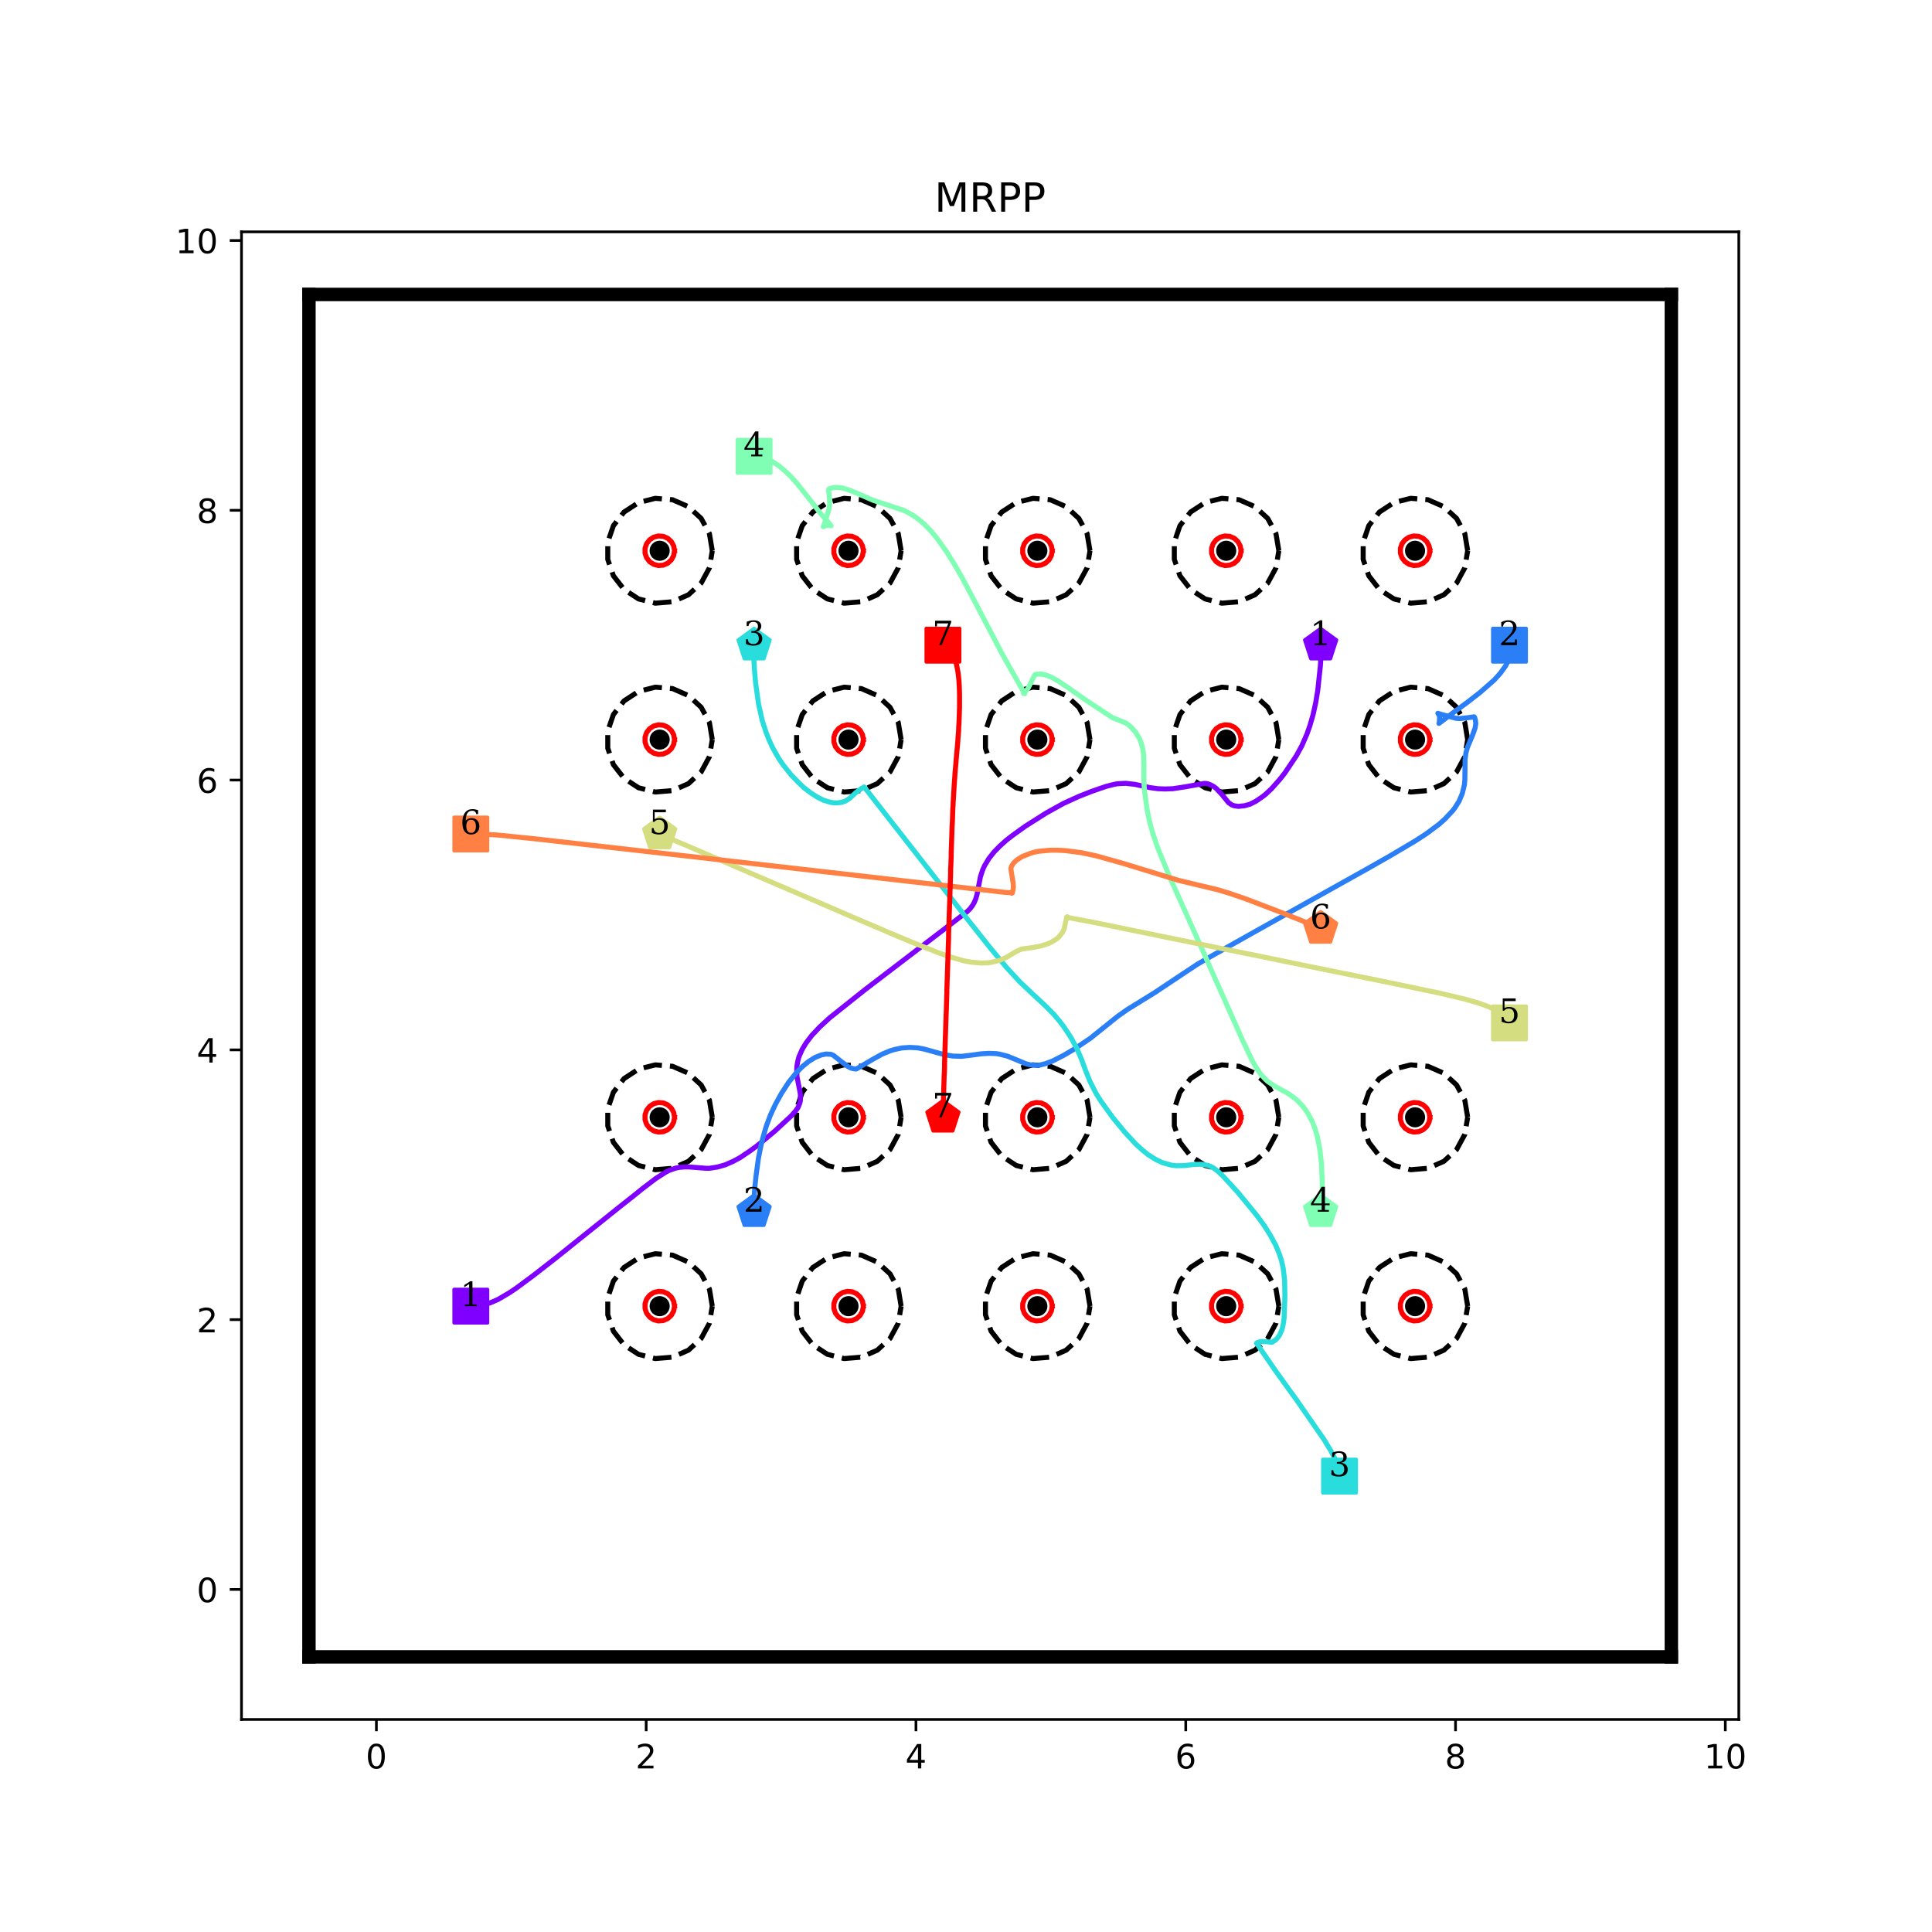<?xml version="1.0" encoding="utf-8" standalone="no"?>
<!DOCTYPE svg PUBLIC "-//W3C//DTD SVG 1.1//EN"
  "http://www.w3.org/Graphics/SVG/1.1/DTD/svg11.dtd">
<!-- Created with matplotlib (http://matplotlib.org/) -->
<svg height="576pt" version="1.1" viewBox="0 0 576 576" width="576pt" xmlns="http://www.w3.org/2000/svg" xmlns:xlink="http://www.w3.org/1999/xlink">
 <defs>
  <style type="text/css">
*{stroke-linecap:butt;stroke-linejoin:round;}
  </style>
 </defs>
 <g id="figure_1">
  <g id="patch_1">
   <path d="M 0 576 
L 576 576 
L 576 0 
L 0 0 
z
" style="fill:#ffffff;"/>
  </g>
  <g id="axes_1">
   <g id="patch_2">
    <path d="M 72 512.64 
L 518.4 512.64 
L 518.4 69.12 
L 72 69.12 
z
" style="fill:#ffffff;"/>
   </g>
   <g id="matplotlib.axis_1">
    <g id="xtick_1">
     <g id="line2d_1">
      <defs>
       <path d="M 0 0 
L 0 3.5 
" id="m3b9321266b" style="stroke:#000000;stroke-width:0.8;"/>
      </defs>
      <g>
       <use style="stroke:#000000;stroke-width:0.8;" x="112.216" xlink:href="#m3b9321266b" y="512.64"/>
      </g>
     </g>
     <g id="text_1">
      <!-- 0 -->
      <defs>
       <path d="M 31.781 66.406 
Q 24.172 66.406 20.328 58.906 
Q 16.5 51.422 16.5 36.375 
Q 16.5 21.391 20.328 13.891 
Q 24.172 6.391 31.781 6.391 
Q 39.453 6.391 43.281 13.891 
Q 47.125 21.391 47.125 36.375 
Q 47.125 51.422 43.281 58.906 
Q 39.453 66.406 31.781 66.406 
z
M 31.781 74.219 
Q 44.047 74.219 50.516 64.516 
Q 56.984 54.828 56.984 36.375 
Q 56.984 17.969 50.516 8.266 
Q 44.047 -1.422 31.781 -1.422 
Q 19.531 -1.422 13.062 8.266 
Q 6.594 17.969 6.594 36.375 
Q 6.594 54.828 13.062 64.516 
Q 19.531 74.219 31.781 74.219 
z
" id="DejaVuSans-30"/>
      </defs>
      <g transform="translate(109.035 527.238)scale(0.1 -0.1)">
       <use xlink:href="#DejaVuSans-30"/>
      </g>
     </g>
    </g>
    <g id="xtick_2">
     <g id="line2d_2">
      <g>
       <use style="stroke:#000000;stroke-width:0.8;" x="192.649" xlink:href="#m3b9321266b" y="512.64"/>
      </g>
     </g>
     <g id="text_2">
      <!-- 2 -->
      <defs>
       <path d="M 19.188 8.297 
L 53.609 8.297 
L 53.609 0 
L 7.328 0 
L 7.328 8.297 
Q 12.938 14.109 22.625 23.891 
Q 32.328 33.688 34.812 36.531 
Q 39.547 41.844 41.422 45.531 
Q 43.312 49.219 43.312 52.781 
Q 43.312 58.594 39.234 62.25 
Q 35.156 65.922 28.609 65.922 
Q 23.969 65.922 18.812 64.312 
Q 13.672 62.703 7.812 59.422 
L 7.812 69.391 
Q 13.766 71.781 18.938 73 
Q 24.125 74.219 28.422 74.219 
Q 39.75 74.219 46.484 68.547 
Q 53.219 62.891 53.219 53.422 
Q 53.219 48.922 51.531 44.891 
Q 49.859 40.875 45.406 35.406 
Q 44.188 33.984 37.641 27.219 
Q 31.109 20.453 19.188 8.297 
z
" id="DejaVuSans-32"/>
      </defs>
      <g transform="translate(189.467 527.238)scale(0.1 -0.1)">
       <use xlink:href="#DejaVuSans-32"/>
      </g>
     </g>
    </g>
    <g id="xtick_3">
     <g id="line2d_3">
      <g>
       <use style="stroke:#000000;stroke-width:0.8;" x="273.081" xlink:href="#m3b9321266b" y="512.64"/>
      </g>
     </g>
     <g id="text_3">
      <!-- 4 -->
      <defs>
       <path d="M 37.797 64.312 
L 12.891 25.391 
L 37.797 25.391 
z
M 35.203 72.906 
L 47.609 72.906 
L 47.609 25.391 
L 58.016 25.391 
L 58.016 17.188 
L 47.609 17.188 
L 47.609 0 
L 37.797 0 
L 37.797 17.188 
L 4.891 17.188 
L 4.891 26.703 
z
" id="DejaVuSans-34"/>
      </defs>
      <g transform="translate(269.9 527.238)scale(0.1 -0.1)">
       <use xlink:href="#DejaVuSans-34"/>
      </g>
     </g>
    </g>
    <g id="xtick_4">
     <g id="line2d_4">
      <g>
       <use style="stroke:#000000;stroke-width:0.8;" x="353.514" xlink:href="#m3b9321266b" y="512.64"/>
      </g>
     </g>
     <g id="text_4">
      <!-- 6 -->
      <defs>
       <path d="M 33.016 40.375 
Q 26.375 40.375 22.484 35.828 
Q 18.609 31.297 18.609 23.391 
Q 18.609 15.531 22.484 10.953 
Q 26.375 6.391 33.016 6.391 
Q 39.656 6.391 43.531 10.953 
Q 47.406 15.531 47.406 23.391 
Q 47.406 31.297 43.531 35.828 
Q 39.656 40.375 33.016 40.375 
z
M 52.594 71.297 
L 52.594 62.312 
Q 48.875 64.062 45.094 64.984 
Q 41.312 65.922 37.594 65.922 
Q 27.828 65.922 22.672 59.328 
Q 17.531 52.734 16.797 39.406 
Q 19.672 43.656 24.016 45.922 
Q 28.375 48.188 33.594 48.188 
Q 44.578 48.188 50.953 41.516 
Q 57.328 34.859 57.328 23.391 
Q 57.328 12.156 50.688 5.359 
Q 44.047 -1.422 33.016 -1.422 
Q 20.359 -1.422 13.672 8.266 
Q 6.984 17.969 6.984 36.375 
Q 6.984 53.656 15.188 63.938 
Q 23.391 74.219 37.203 74.219 
Q 40.922 74.219 44.703 73.484 
Q 48.484 72.75 52.594 71.297 
z
" id="DejaVuSans-36"/>
      </defs>
      <g transform="translate(350.332 527.238)scale(0.1 -0.1)">
       <use xlink:href="#DejaVuSans-36"/>
      </g>
     </g>
    </g>
    <g id="xtick_5">
     <g id="line2d_5">
      <g>
       <use style="stroke:#000000;stroke-width:0.8;" x="433.946" xlink:href="#m3b9321266b" y="512.64"/>
      </g>
     </g>
     <g id="text_5">
      <!-- 8 -->
      <defs>
       <path d="M 31.781 34.625 
Q 24.75 34.625 20.719 30.859 
Q 16.703 27.094 16.703 20.516 
Q 16.703 13.922 20.719 10.156 
Q 24.75 6.391 31.781 6.391 
Q 38.812 6.391 42.859 10.172 
Q 46.922 13.969 46.922 20.516 
Q 46.922 27.094 42.891 30.859 
Q 38.875 34.625 31.781 34.625 
z
M 21.922 38.812 
Q 15.578 40.375 12.031 44.719 
Q 8.5 49.078 8.5 55.328 
Q 8.5 64.062 14.719 69.141 
Q 20.953 74.219 31.781 74.219 
Q 42.672 74.219 48.875 69.141 
Q 55.078 64.062 55.078 55.328 
Q 55.078 49.078 51.531 44.719 
Q 48 40.375 41.703 38.812 
Q 48.828 37.156 52.797 32.312 
Q 56.781 27.484 56.781 20.516 
Q 56.781 9.906 50.312 4.234 
Q 43.844 -1.422 31.781 -1.422 
Q 19.734 -1.422 13.25 4.234 
Q 6.781 9.906 6.781 20.516 
Q 6.781 27.484 10.781 32.312 
Q 14.797 37.156 21.922 38.812 
z
M 18.312 54.391 
Q 18.312 48.734 21.844 45.562 
Q 25.391 42.391 31.781 42.391 
Q 38.141 42.391 41.719 45.562 
Q 45.312 48.734 45.312 54.391 
Q 45.312 60.062 41.719 63.234 
Q 38.141 66.406 31.781 66.406 
Q 25.391 66.406 21.844 63.234 
Q 18.312 60.062 18.312 54.391 
z
" id="DejaVuSans-38"/>
      </defs>
      <g transform="translate(430.765 527.238)scale(0.1 -0.1)">
       <use xlink:href="#DejaVuSans-38"/>
      </g>
     </g>
    </g>
    <g id="xtick_6">
     <g id="line2d_6">
      <g>
       <use style="stroke:#000000;stroke-width:0.8;" x="514.378" xlink:href="#m3b9321266b" y="512.64"/>
      </g>
     </g>
     <g id="text_6">
      <!-- 10 -->
      <defs>
       <path d="M 12.406 8.297 
L 28.516 8.297 
L 28.516 63.922 
L 10.984 60.406 
L 10.984 69.391 
L 28.422 72.906 
L 38.281 72.906 
L 38.281 8.297 
L 54.391 8.297 
L 54.391 0 
L 12.406 0 
z
" id="DejaVuSans-31"/>
      </defs>
      <g transform="translate(508.016 527.238)scale(0.1 -0.1)">
       <use xlink:href="#DejaVuSans-31"/>
       <use x="63.623" xlink:href="#DejaVuSans-30"/>
      </g>
     </g>
    </g>
   </g>
   <g id="matplotlib.axis_2">
    <g id="ytick_1">
     <g id="line2d_7">
      <defs>
       <path d="M 0 0 
L -3.5 0 
" id="m42260c29e6" style="stroke:#000000;stroke-width:0.8;"/>
      </defs>
      <g>
       <use style="stroke:#000000;stroke-width:0.8;" x="72" xlink:href="#m42260c29e6" y="473.864"/>
      </g>
     </g>
     <g id="text_7">
      <!-- 0 -->
      <g transform="translate(58.638 477.663)scale(0.1 -0.1)">
       <use xlink:href="#DejaVuSans-30"/>
      </g>
     </g>
    </g>
    <g id="ytick_2">
     <g id="line2d_8">
      <g>
       <use style="stroke:#000000;stroke-width:0.8;" x="72" xlink:href="#m42260c29e6" y="393.431"/>
      </g>
     </g>
     <g id="text_8">
      <!-- 2 -->
      <g transform="translate(58.638 397.231)scale(0.1 -0.1)">
       <use xlink:href="#DejaVuSans-32"/>
      </g>
     </g>
    </g>
    <g id="ytick_3">
     <g id="line2d_9">
      <g>
       <use style="stroke:#000000;stroke-width:0.8;" x="72" xlink:href="#m42260c29e6" y="312.999"/>
      </g>
     </g>
     <g id="text_9">
      <!-- 4 -->
      <g transform="translate(58.638 316.798)scale(0.1 -0.1)">
       <use xlink:href="#DejaVuSans-34"/>
      </g>
     </g>
    </g>
    <g id="ytick_4">
     <g id="line2d_10">
      <g>
       <use style="stroke:#000000;stroke-width:0.8;" x="72" xlink:href="#m42260c29e6" y="232.566"/>
      </g>
     </g>
     <g id="text_10">
      <!-- 6 -->
      <g transform="translate(58.638 236.366)scale(0.1 -0.1)">
       <use xlink:href="#DejaVuSans-36"/>
      </g>
     </g>
    </g>
    <g id="ytick_5">
     <g id="line2d_11">
      <g>
       <use style="stroke:#000000;stroke-width:0.8;" x="72" xlink:href="#m42260c29e6" y="152.134"/>
      </g>
     </g>
     <g id="text_11">
      <!-- 8 -->
      <g transform="translate(58.638 155.933)scale(0.1 -0.1)">
       <use xlink:href="#DejaVuSans-38"/>
      </g>
     </g>
    </g>
    <g id="ytick_6">
     <g id="line2d_12">
      <g>
       <use style="stroke:#000000;stroke-width:0.8;" x="72" xlink:href="#m42260c29e6" y="71.702"/>
      </g>
     </g>
     <g id="text_12">
      <!-- 10 -->
      <g transform="translate(52.275 75.501)scale(0.1 -0.1)">
       <use xlink:href="#DejaVuSans-31"/>
       <use x="63.623" xlink:href="#DejaVuSans-30"/>
      </g>
     </g>
    </g>
   </g>
   <g id="line2d_13">
    <path clip-path="url(#pac7f4277d9)" d="M 140.368 389.41 
" style="fill:none;stroke:#1f77b4;stroke-linecap:square;stroke-width:1.5;"/>
    <defs>
     <path d="M -5 5 
L 5 5 
L 5 -5 
L -5 -5 
z
" id="m523614777b" style="stroke:#8000ff;stroke-linejoin:miter;"/>
    </defs>
    <g clip-path="url(#pac7f4277d9)">
     <use style="fill:#8000ff;stroke:#8000ff;stroke-linejoin:miter;" x="140.368" xlink:href="#m523614777b" y="389.41"/>
    </g>
   </g>
   <g id="line2d_14">
    <path clip-path="url(#pac7f4277d9)" d="M 393.73 192.35 
" style="fill:none;stroke:#ff7f0e;stroke-linecap:square;stroke-width:1.5;"/>
    <defs>
     <path d="M 0 -5 
L -4.755 -1.545 
L -2.939 4.045 
L 2.939 4.045 
L 4.755 -1.545 
z
" id="m677b792b2e" style="stroke:#8000ff;stroke-linejoin:miter;"/>
    </defs>
    <g clip-path="url(#pac7f4277d9)">
     <use style="fill:#8000ff;stroke:#8000ff;stroke-linejoin:miter;" x="393.73" xlink:href="#m677b792b2e" y="192.35"/>
    </g>
   </g>
   <g id="line2d_15">
    <path clip-path="url(#pac7f4277d9)" d="M 450.032 192.35 
" style="fill:none;stroke:#2ca02c;stroke-linecap:square;stroke-width:1.5;"/>
    <defs>
     <path d="M -5 5 
L 5 5 
L 5 -5 
L -5 -5 
z
" id="m7fddd14ec1" style="stroke:#2b7ff6;stroke-linejoin:miter;"/>
    </defs>
    <g clip-path="url(#pac7f4277d9)">
     <use style="fill:#2b7ff6;stroke:#2b7ff6;stroke-linejoin:miter;" x="450.032" xlink:href="#m7fddd14ec1" y="192.35"/>
    </g>
   </g>
   <g id="line2d_16">
    <path clip-path="url(#pac7f4277d9)" d="M 224.822 361.258 
" style="fill:none;stroke:#d62728;stroke-linecap:square;stroke-width:1.5;"/>
    <defs>
     <path d="M 0 -5 
L -4.755 -1.545 
L -2.939 4.045 
L 2.939 4.045 
L 4.755 -1.545 
z
" id="m7eb0921a96" style="stroke:#2b7ff6;stroke-linejoin:miter;"/>
    </defs>
    <g clip-path="url(#pac7f4277d9)">
     <use style="fill:#2b7ff6;stroke:#2b7ff6;stroke-linejoin:miter;" x="224.822" xlink:href="#m7eb0921a96" y="361.258"/>
    </g>
   </g>
   <g id="line2d_17">
    <path clip-path="url(#pac7f4277d9)" d="M 399.36 440.082 
" style="fill:none;stroke:#9467bd;stroke-linecap:square;stroke-width:1.5;"/>
    <defs>
     <path d="M -5 5 
L 5 5 
L 5 -5 
L -5 -5 
z
" id="mc9b59f9c88" style="stroke:#2adddd;stroke-linejoin:miter;"/>
    </defs>
    <g clip-path="url(#pac7f4277d9)">
     <use style="fill:#2adddd;stroke:#2adddd;stroke-linejoin:miter;" x="399.36" xlink:href="#mc9b59f9c88" y="440.082"/>
    </g>
   </g>
   <g id="line2d_18">
    <path clip-path="url(#pac7f4277d9)" d="M 224.822 192.35 
" style="fill:none;stroke:#8c564b;stroke-linecap:square;stroke-width:1.5;"/>
    <defs>
     <path d="M 0 -5 
L -4.755 -1.545 
L -2.939 4.045 
L 2.939 4.045 
L 4.755 -1.545 
z
" id="meccdc9611a" style="stroke:#2adddd;stroke-linejoin:miter;"/>
    </defs>
    <g clip-path="url(#pac7f4277d9)">
     <use style="fill:#2adddd;stroke:#2adddd;stroke-linejoin:miter;" x="224.822" xlink:href="#meccdc9611a" y="192.35"/>
    </g>
   </g>
   <g id="line2d_19">
    <path clip-path="url(#pac7f4277d9)" d="M 224.822 136.048 
" style="fill:none;stroke:#e377c2;stroke-linecap:square;stroke-width:1.5;"/>
    <defs>
     <path d="M -5 5 
L 5 5 
L 5 -5 
L -5 -5 
z
" id="m3f8addd059" style="stroke:#80ffb4;stroke-linejoin:miter;"/>
    </defs>
    <g clip-path="url(#pac7f4277d9)">
     <use style="fill:#80ffb4;stroke:#80ffb4;stroke-linejoin:miter;" x="224.822" xlink:href="#m3f8addd059" y="136.048"/>
    </g>
   </g>
   <g id="line2d_20">
    <path clip-path="url(#pac7f4277d9)" d="M 393.73 361.258 
" style="fill:none;stroke:#7f7f7f;stroke-linecap:square;stroke-width:1.5;"/>
    <defs>
     <path d="M 0 -5 
L -4.755 -1.545 
L -2.939 4.045 
L 2.939 4.045 
L 4.755 -1.545 
z
" id="m3658499f6c" style="stroke:#80ffb4;stroke-linejoin:miter;"/>
    </defs>
    <g clip-path="url(#pac7f4277d9)">
     <use style="fill:#80ffb4;stroke:#80ffb4;stroke-linejoin:miter;" x="393.73" xlink:href="#m3658499f6c" y="361.258"/>
    </g>
   </g>
   <g id="line2d_21">
    <path clip-path="url(#pac7f4277d9)" d="M 450.032 304.956 
" style="fill:none;stroke:#bcbd22;stroke-linecap:square;stroke-width:1.5;"/>
    <defs>
     <path d="M -5 5 
L 5 5 
L 5 -5 
L -5 -5 
z
" id="ma44d3ada3f" style="stroke:#d4dd80;stroke-linejoin:miter;"/>
    </defs>
    <g clip-path="url(#pac7f4277d9)">
     <use style="fill:#d4dd80;stroke:#d4dd80;stroke-linejoin:miter;" x="450.032" xlink:href="#ma44d3ada3f" y="304.956"/>
    </g>
   </g>
   <g id="line2d_22">
    <path clip-path="url(#pac7f4277d9)" d="M 196.67 248.653 
" style="fill:none;stroke:#17becf;stroke-linecap:square;stroke-width:1.5;"/>
    <defs>
     <path d="M 0 -5 
L -4.755 -1.545 
L -2.939 4.045 
L 2.939 4.045 
L 4.755 -1.545 
z
" id="mb4c6cf1a03" style="stroke:#d4dd80;stroke-linejoin:miter;"/>
    </defs>
    <g clip-path="url(#pac7f4277d9)">
     <use style="fill:#d4dd80;stroke:#d4dd80;stroke-linejoin:miter;" x="196.67" xlink:href="#mb4c6cf1a03" y="248.653"/>
    </g>
   </g>
   <g id="line2d_23">
    <path clip-path="url(#pac7f4277d9)" d="M 140.368 248.653 
" style="fill:none;stroke:#1f77b4;stroke-linecap:square;stroke-width:1.5;"/>
    <defs>
     <path d="M -5 5 
L 5 5 
L 5 -5 
L -5 -5 
z
" id="m265ba93e28" style="stroke:#ff8042;stroke-linejoin:miter;"/>
    </defs>
    <g clip-path="url(#pac7f4277d9)">
     <use style="fill:#ff8042;stroke:#ff8042;stroke-linejoin:miter;" x="140.368" xlink:href="#m265ba93e28" y="248.653"/>
    </g>
   </g>
   <g id="line2d_24">
    <path clip-path="url(#pac7f4277d9)" d="M 393.73 276.804 
" style="fill:none;stroke:#ff7f0e;stroke-linecap:square;stroke-width:1.5;"/>
    <defs>
     <path d="M 0 -5 
L -4.755 -1.545 
L -2.939 4.045 
L 2.939 4.045 
L 4.755 -1.545 
z
" id="m8929787850" style="stroke:#ff8042;stroke-linejoin:miter;"/>
    </defs>
    <g clip-path="url(#pac7f4277d9)">
     <use style="fill:#ff8042;stroke:#ff8042;stroke-linejoin:miter;" x="393.73" xlink:href="#m8929787850" y="276.804"/>
    </g>
   </g>
   <g id="line2d_25">
    <path clip-path="url(#pac7f4277d9)" d="M 281.124 192.35 
" style="fill:none;stroke:#2ca02c;stroke-linecap:square;stroke-width:1.5;"/>
    <defs>
     <path d="M -5 5 
L 5 5 
L 5 -5 
L -5 -5 
z
" id="mba9c18a26b" style="stroke:#ff0000;stroke-linejoin:miter;"/>
    </defs>
    <g clip-path="url(#pac7f4277d9)">
     <use style="fill:#ff0000;stroke:#ff0000;stroke-linejoin:miter;" x="281.124" xlink:href="#mba9c18a26b" y="192.35"/>
    </g>
   </g>
   <g id="line2d_26">
    <path clip-path="url(#pac7f4277d9)" d="M 281.124 333.107 
" style="fill:none;stroke:#d62728;stroke-linecap:square;stroke-width:1.5;"/>
    <defs>
     <path d="M 0 -5 
L -4.755 -1.545 
L -2.939 4.045 
L 2.939 4.045 
L 4.755 -1.545 
z
" id="m38c258c746" style="stroke:#ff0000;stroke-linejoin:miter;"/>
    </defs>
    <g clip-path="url(#pac7f4277d9)">
     <use style="fill:#ff0000;stroke:#ff0000;stroke-linejoin:miter;" x="281.124" xlink:href="#m38c258c746" y="333.107"/>
    </g>
   </g>
   <g id="line2d_27">
    <defs>
     <path d="M 0 2.5 
C 0.663 2.5 1.299 2.237 1.768 1.768 
C 2.237 1.299 2.5 0.663 2.5 0 
C 2.5 -0.663 2.237 -1.299 1.768 -1.768 
C 1.299 -2.237 0.663 -2.5 0 -2.5 
C -0.663 -2.5 -1.299 -2.237 -1.768 -1.768 
C -2.237 -1.299 -2.5 -0.663 -2.5 0 
C -2.5 0.663 -2.237 1.299 -1.768 1.768 
C -1.299 2.237 -0.663 2.5 0 2.5 
z
" id="m260370fe93" style="stroke:#000000;"/>
    </defs>
    <g clip-path="url(#pac7f4277d9)">
     <use style="stroke:#000000;" x="196.67" xlink:href="#m260370fe93" y="389.41"/>
     <use style="stroke:#000000;" x="196.67" xlink:href="#m260370fe93" y="333.107"/>
     <use style="stroke:#000000;" x="252.973" xlink:href="#m260370fe93" y="389.41"/>
     <use style="stroke:#000000;" x="252.973" xlink:href="#m260370fe93" y="333.107"/>
     <use style="stroke:#000000;" x="309.276" xlink:href="#m260370fe93" y="389.41"/>
     <use style="stroke:#000000;" x="309.276" xlink:href="#m260370fe93" y="333.107"/>
     <use style="stroke:#000000;" x="365.578" xlink:href="#m260370fe93" y="389.41"/>
     <use style="stroke:#000000;" x="365.578" xlink:href="#m260370fe93" y="333.107"/>
     <use style="stroke:#000000;" x="421.881" xlink:href="#m260370fe93" y="389.41"/>
     <use style="stroke:#000000;" x="421.881" xlink:href="#m260370fe93" y="333.107"/>
     <use style="stroke:#000000;" x="196.67" xlink:href="#m260370fe93" y="220.502"/>
     <use style="stroke:#000000;" x="196.67" xlink:href="#m260370fe93" y="164.199"/>
     <use style="stroke:#000000;" x="252.973" xlink:href="#m260370fe93" y="220.502"/>
     <use style="stroke:#000000;" x="252.973" xlink:href="#m260370fe93" y="164.199"/>
     <use style="stroke:#000000;" x="309.276" xlink:href="#m260370fe93" y="220.502"/>
     <use style="stroke:#000000;" x="309.276" xlink:href="#m260370fe93" y="164.199"/>
     <use style="stroke:#000000;" x="365.578" xlink:href="#m260370fe93" y="220.502"/>
     <use style="stroke:#000000;" x="365.578" xlink:href="#m260370fe93" y="164.199"/>
     <use style="stroke:#000000;" x="421.881" xlink:href="#m260370fe93" y="220.502"/>
     <use style="stroke:#000000;" x="421.881" xlink:href="#m260370fe93" y="164.199"/>
    </g>
   </g>
   <g id="line2d_28">
    <path clip-path="url(#pac7f4277d9)" d="M 212.355 389.41 
L 211.505 384.317 
L 209.047 379.776 
L 205.249 376.279 
L 200.521 374.205 
L 195.375 373.779 
L 190.37 375.046 
L 186.048 377.87 
L 182.876 381.945 
L 181.2 386.828 
L 181.2 391.991 
L 182.876 396.875 
L 186.048 400.949 
L 190.37 403.773 
L 195.375 405.04 
L 200.521 404.614 
L 205.249 402.54 
L 209.047 399.043 
L 211.505 394.502 
L 212.355 389.41 
" style="fill:none;stroke:#000000;stroke-dasharray:5.55,2.4;stroke-dashoffset:0;stroke-width:1.5;"/>
   </g>
   <g id="line2d_29">
    <path clip-path="url(#pac7f4277d9)" d="M 201.094 389.41 
L 200.854 387.973 
L 200.161 386.693 
L 199.09 385.706 
L 197.756 385.121 
L 196.305 385.001 
L 194.893 385.359 
L 193.674 386.155 
L 192.78 387.304 
L 192.307 388.682 
L 192.307 390.138 
L 192.78 391.515 
L 193.674 392.664 
L 194.893 393.461 
L 196.305 393.818 
L 197.756 393.698 
L 199.09 393.113 
L 200.161 392.127 
L 200.854 390.846 
L 201.094 389.41 
" style="fill:none;stroke:#ff0000;stroke-linecap:square;stroke-width:1.5;"/>
   </g>
   <g id="line2d_30">
    <path clip-path="url(#pac7f4277d9)" d="M 212.355 333.107 
L 211.505 328.014 
L 209.047 323.474 
L 205.249 319.977 
L 200.521 317.903 
L 195.375 317.476 
L 190.37 318.744 
L 186.048 321.568 
L 182.876 325.642 
L 181.2 330.525 
L 181.2 335.689 
L 182.876 340.572 
L 186.048 344.646 
L 190.37 347.47 
L 195.375 348.738 
L 200.521 348.311 
L 205.249 346.237 
L 209.047 342.741 
L 211.505 338.2 
L 212.355 333.107 
" style="fill:none;stroke:#000000;stroke-dasharray:5.55,2.4;stroke-dashoffset:0;stroke-width:1.5;"/>
   </g>
   <g id="line2d_31">
    <path clip-path="url(#pac7f4277d9)" d="M 201.094 333.107 
L 200.854 331.671 
L 200.161 330.39 
L 199.09 329.404 
L 197.756 328.819 
L 196.305 328.698 
L 194.893 329.056 
L 193.674 329.852 
L 192.78 331.002 
L 192.307 332.379 
L 192.307 333.835 
L 192.78 335.213 
L 193.674 336.362 
L 194.893 337.158 
L 196.305 337.516 
L 197.756 337.395 
L 199.09 336.81 
L 200.161 335.824 
L 200.854 334.543 
L 201.094 333.107 
" style="fill:none;stroke:#ff0000;stroke-linecap:square;stroke-width:1.5;"/>
   </g>
   <g id="line2d_32">
    <path clip-path="url(#pac7f4277d9)" d="M 268.657 389.41 
L 267.807 384.317 
L 265.35 379.776 
L 261.551 376.279 
L 256.823 374.205 
L 251.678 373.779 
L 246.673 375.046 
L 242.35 377.87 
L 239.179 381.945 
L 237.503 386.828 
L 237.503 391.991 
L 239.179 396.875 
L 242.35 400.949 
L 246.673 403.773 
L 251.678 405.04 
L 256.823 404.614 
L 261.551 402.54 
L 265.35 399.043 
L 267.807 394.502 
L 268.657 389.41 
" style="fill:none;stroke:#000000;stroke-dasharray:5.55,2.4;stroke-dashoffset:0;stroke-width:1.5;"/>
   </g>
   <g id="line2d_33">
    <path clip-path="url(#pac7f4277d9)" d="M 257.397 389.41 
L 257.157 387.973 
L 256.464 386.693 
L 255.393 385.706 
L 254.059 385.121 
L 252.608 385.001 
L 251.196 385.359 
L 249.977 386.155 
L 249.082 387.304 
L 248.61 388.682 
L 248.61 390.138 
L 249.082 391.515 
L 249.977 392.664 
L 251.196 393.461 
L 252.608 393.818 
L 254.059 393.698 
L 255.393 393.113 
L 256.464 392.127 
L 257.157 390.846 
L 257.397 389.41 
" style="fill:none;stroke:#ff0000;stroke-linecap:square;stroke-width:1.5;"/>
   </g>
   <g id="line2d_34">
    <path clip-path="url(#pac7f4277d9)" d="M 268.657 333.107 
L 267.807 328.014 
L 265.35 323.474 
L 261.551 319.977 
L 256.823 317.903 
L 251.678 317.476 
L 246.673 318.744 
L 242.35 321.568 
L 239.179 325.642 
L 237.503 330.525 
L 237.503 335.689 
L 239.179 340.572 
L 242.35 344.646 
L 246.673 347.47 
L 251.678 348.738 
L 256.823 348.311 
L 261.551 346.237 
L 265.35 342.741 
L 267.807 338.2 
L 268.657 333.107 
" style="fill:none;stroke:#000000;stroke-dasharray:5.55,2.4;stroke-dashoffset:0;stroke-width:1.5;"/>
   </g>
   <g id="line2d_35">
    <path clip-path="url(#pac7f4277d9)" d="M 257.397 333.107 
L 257.157 331.671 
L 256.464 330.39 
L 255.393 329.404 
L 254.059 328.819 
L 252.608 328.698 
L 251.196 329.056 
L 249.977 329.852 
L 249.082 331.002 
L 248.61 332.379 
L 248.61 333.835 
L 249.082 335.213 
L 249.977 336.362 
L 251.196 337.158 
L 252.608 337.516 
L 254.059 337.395 
L 255.393 336.81 
L 256.464 335.824 
L 257.157 334.543 
L 257.397 333.107 
" style="fill:none;stroke:#ff0000;stroke-linecap:square;stroke-width:1.5;"/>
   </g>
   <g id="line2d_36">
    <path clip-path="url(#pac7f4277d9)" d="M 324.96 389.41 
L 324.11 384.317 
L 321.653 379.776 
L 317.854 376.279 
L 313.126 374.205 
L 307.98 373.779 
L 302.975 375.046 
L 298.653 377.87 
L 295.482 381.945 
L 293.805 386.828 
L 293.805 391.991 
L 295.482 396.875 
L 298.653 400.949 
L 302.975 403.773 
L 307.98 405.04 
L 313.126 404.614 
L 317.854 402.54 
L 321.653 399.043 
L 324.11 394.502 
L 324.96 389.41 
" style="fill:none;stroke:#000000;stroke-dasharray:5.55,2.4;stroke-dashoffset:0;stroke-width:1.5;"/>
   </g>
   <g id="line2d_37">
    <path clip-path="url(#pac7f4277d9)" d="M 313.699 389.41 
L 313.46 387.973 
L 312.767 386.693 
L 311.695 385.706 
L 310.362 385.121 
L 308.91 385.001 
L 307.499 385.359 
L 306.28 386.155 
L 305.385 387.304 
L 304.912 388.682 
L 304.912 390.138 
L 305.385 391.515 
L 306.28 392.664 
L 307.499 393.461 
L 308.91 393.818 
L 310.362 393.698 
L 311.695 393.113 
L 312.767 392.127 
L 313.46 390.846 
L 313.699 389.41 
" style="fill:none;stroke:#ff0000;stroke-linecap:square;stroke-width:1.5;"/>
   </g>
   <g id="line2d_38">
    <path clip-path="url(#pac7f4277d9)" d="M 324.96 333.107 
L 324.11 328.014 
L 321.653 323.474 
L 317.854 319.977 
L 313.126 317.903 
L 307.98 317.476 
L 302.975 318.744 
L 298.653 321.568 
L 295.482 325.642 
L 293.805 330.525 
L 293.805 335.689 
L 295.482 340.572 
L 298.653 344.646 
L 302.975 347.47 
L 307.98 348.738 
L 313.126 348.311 
L 317.854 346.237 
L 321.653 342.741 
L 324.11 338.2 
L 324.96 333.107 
" style="fill:none;stroke:#000000;stroke-dasharray:5.55,2.4;stroke-dashoffset:0;stroke-width:1.5;"/>
   </g>
   <g id="line2d_39">
    <path clip-path="url(#pac7f4277d9)" d="M 313.699 333.107 
L 313.46 331.671 
L 312.767 330.39 
L 311.695 329.404 
L 310.362 328.819 
L 308.91 328.698 
L 307.499 329.056 
L 306.28 329.852 
L 305.385 331.002 
L 304.912 332.379 
L 304.912 333.835 
L 305.385 335.213 
L 306.28 336.362 
L 307.499 337.158 
L 308.91 337.516 
L 310.362 337.395 
L 311.695 336.81 
L 312.767 335.824 
L 313.46 334.543 
L 313.699 333.107 
" style="fill:none;stroke:#ff0000;stroke-linecap:square;stroke-width:1.5;"/>
   </g>
   <g id="line2d_40">
    <path clip-path="url(#pac7f4277d9)" d="M 381.263 389.41 
L 380.413 384.317 
L 377.956 379.776 
L 374.157 376.279 
L 369.429 374.205 
L 364.283 373.779 
L 359.278 375.046 
L 354.956 377.87 
L 351.784 381.945 
L 350.108 386.828 
L 350.108 391.991 
L 351.784 396.875 
L 354.956 400.949 
L 359.278 403.773 
L 364.283 405.04 
L 369.429 404.614 
L 374.157 402.54 
L 377.956 399.043 
L 380.413 394.502 
L 381.263 389.41 
" style="fill:none;stroke:#000000;stroke-dasharray:5.55,2.4;stroke-dashoffset:0;stroke-width:1.5;"/>
   </g>
   <g id="line2d_41">
    <path clip-path="url(#pac7f4277d9)" d="M 370.002 389.41 
L 369.762 387.973 
L 369.069 386.693 
L 367.998 385.706 
L 366.664 385.121 
L 365.213 385.001 
L 363.801 385.359 
L 362.582 386.155 
L 361.688 387.304 
L 361.215 388.682 
L 361.215 390.138 
L 361.688 391.515 
L 362.582 392.664 
L 363.801 393.461 
L 365.213 393.818 
L 366.664 393.698 
L 367.998 393.113 
L 369.069 392.127 
L 369.762 390.846 
L 370.002 389.41 
" style="fill:none;stroke:#ff0000;stroke-linecap:square;stroke-width:1.5;"/>
   </g>
   <g id="line2d_42">
    <path clip-path="url(#pac7f4277d9)" d="M 381.263 333.107 
L 380.413 328.014 
L 377.956 323.474 
L 374.157 319.977 
L 369.429 317.903 
L 364.283 317.476 
L 359.278 318.744 
L 354.956 321.568 
L 351.784 325.642 
L 350.108 330.525 
L 350.108 335.689 
L 351.784 340.572 
L 354.956 344.646 
L 359.278 347.47 
L 364.283 348.738 
L 369.429 348.311 
L 374.157 346.237 
L 377.956 342.741 
L 380.413 338.2 
L 381.263 333.107 
" style="fill:none;stroke:#000000;stroke-dasharray:5.55,2.4;stroke-dashoffset:0;stroke-width:1.5;"/>
   </g>
   <g id="line2d_43">
    <path clip-path="url(#pac7f4277d9)" d="M 370.002 333.107 
L 369.762 331.671 
L 369.069 330.39 
L 367.998 329.404 
L 366.664 328.819 
L 365.213 328.698 
L 363.801 329.056 
L 362.582 329.852 
L 361.688 331.002 
L 361.215 332.379 
L 361.215 333.835 
L 361.688 335.213 
L 362.582 336.362 
L 363.801 337.158 
L 365.213 337.516 
L 366.664 337.395 
L 367.998 336.81 
L 369.069 335.824 
L 369.762 334.543 
L 370.002 333.107 
" style="fill:none;stroke:#ff0000;stroke-linecap:square;stroke-width:1.5;"/>
   </g>
   <g id="line2d_44">
    <path clip-path="url(#pac7f4277d9)" d="M 437.565 389.41 
L 436.716 384.317 
L 434.258 379.776 
L 430.46 376.279 
L 425.731 374.205 
L 420.586 373.779 
L 415.581 375.046 
L 411.258 377.87 
L 408.087 381.945 
L 406.411 386.828 
L 406.411 391.991 
L 408.087 396.875 
L 411.258 400.949 
L 415.581 403.773 
L 420.586 405.04 
L 425.731 404.614 
L 430.46 402.54 
L 434.258 399.043 
L 436.716 394.502 
L 437.565 389.41 
" style="fill:none;stroke:#000000;stroke-dasharray:5.55,2.4;stroke-dashoffset:0;stroke-width:1.5;"/>
   </g>
   <g id="line2d_45">
    <path clip-path="url(#pac7f4277d9)" d="M 426.305 389.41 
L 426.065 387.973 
L 425.372 386.693 
L 424.301 385.706 
L 422.967 385.121 
L 421.516 385.001 
L 420.104 385.359 
L 418.885 386.155 
L 417.99 387.304 
L 417.518 388.682 
L 417.518 390.138 
L 417.99 391.515 
L 418.885 392.664 
L 420.104 393.461 
L 421.516 393.818 
L 422.967 393.698 
L 424.301 393.113 
L 425.372 392.127 
L 426.065 390.846 
L 426.305 389.41 
" style="fill:none;stroke:#ff0000;stroke-linecap:square;stroke-width:1.5;"/>
   </g>
   <g id="line2d_46">
    <path clip-path="url(#pac7f4277d9)" d="M 437.565 333.107 
L 436.716 328.014 
L 434.258 323.474 
L 430.46 319.977 
L 425.731 317.903 
L 420.586 317.476 
L 415.581 318.744 
L 411.258 321.568 
L 408.087 325.642 
L 406.411 330.525 
L 406.411 335.689 
L 408.087 340.572 
L 411.258 344.646 
L 415.581 347.47 
L 420.586 348.738 
L 425.731 348.311 
L 430.46 346.237 
L 434.258 342.741 
L 436.716 338.2 
L 437.565 333.107 
" style="fill:none;stroke:#000000;stroke-dasharray:5.55,2.4;stroke-dashoffset:0;stroke-width:1.5;"/>
   </g>
   <g id="line2d_47">
    <path clip-path="url(#pac7f4277d9)" d="M 426.305 333.107 
L 426.065 331.671 
L 425.372 330.39 
L 424.301 329.404 
L 422.967 328.819 
L 421.516 328.698 
L 420.104 329.056 
L 418.885 329.852 
L 417.99 331.002 
L 417.518 332.379 
L 417.518 333.835 
L 417.99 335.213 
L 418.885 336.362 
L 420.104 337.158 
L 421.516 337.516 
L 422.967 337.395 
L 424.301 336.81 
L 425.372 335.824 
L 426.065 334.543 
L 426.305 333.107 
" style="fill:none;stroke:#ff0000;stroke-linecap:square;stroke-width:1.5;"/>
   </g>
   <g id="line2d_48">
    <path clip-path="url(#pac7f4277d9)" d="M 212.355 220.502 
L 211.505 215.409 
L 209.047 210.868 
L 205.249 207.371 
L 200.521 205.297 
L 195.375 204.871 
L 190.37 206.138 
L 186.048 208.962 
L 182.876 213.037 
L 181.2 217.92 
L 181.2 223.083 
L 182.876 227.967 
L 186.048 232.041 
L 190.37 234.865 
L 195.375 236.132 
L 200.521 235.706 
L 205.249 233.632 
L 209.047 230.135 
L 211.505 225.594 
L 212.355 220.502 
" style="fill:none;stroke:#000000;stroke-dasharray:5.55,2.4;stroke-dashoffset:0;stroke-width:1.5;"/>
   </g>
   <g id="line2d_49">
    <path clip-path="url(#pac7f4277d9)" d="M 201.094 220.502 
L 200.854 219.065 
L 200.161 217.784 
L 199.09 216.798 
L 197.756 216.213 
L 196.305 216.093 
L 194.893 216.45 
L 193.674 217.247 
L 192.78 218.396 
L 192.307 219.773 
L 192.307 221.23 
L 192.78 222.607 
L 193.674 223.756 
L 194.893 224.553 
L 196.305 224.91 
L 197.756 224.79 
L 199.09 224.205 
L 200.161 223.219 
L 200.854 221.938 
L 201.094 220.502 
" style="fill:none;stroke:#ff0000;stroke-linecap:square;stroke-width:1.5;"/>
   </g>
   <g id="line2d_50">
    <path clip-path="url(#pac7f4277d9)" d="M 212.355 164.199 
L 211.505 159.106 
L 209.047 154.565 
L 205.249 151.069 
L 200.521 148.995 
L 195.375 148.568 
L 190.37 149.836 
L 186.048 152.66 
L 182.876 156.734 
L 181.2 161.617 
L 181.2 166.78 
L 182.876 171.664 
L 186.048 175.738 
L 190.37 178.562 
L 195.375 179.83 
L 200.521 179.403 
L 205.249 177.329 
L 209.047 173.832 
L 211.505 169.292 
L 212.355 164.199 
" style="fill:none;stroke:#000000;stroke-dasharray:5.55,2.4;stroke-dashoffset:0;stroke-width:1.5;"/>
   </g>
   <g id="line2d_51">
    <path clip-path="url(#pac7f4277d9)" d="M 201.094 164.199 
L 200.854 162.763 
L 200.161 161.482 
L 199.09 160.495 
L 197.756 159.911 
L 196.305 159.79 
L 194.893 160.148 
L 193.674 160.944 
L 192.78 162.093 
L 192.307 163.471 
L 192.307 164.927 
L 192.78 166.304 
L 193.674 167.454 
L 194.893 168.25 
L 196.305 168.608 
L 197.756 168.487 
L 199.09 167.902 
L 200.161 166.916 
L 200.854 165.635 
L 201.094 164.199 
" style="fill:none;stroke:#ff0000;stroke-linecap:square;stroke-width:1.5;"/>
   </g>
   <g id="line2d_52">
    <path clip-path="url(#pac7f4277d9)" d="M 268.657 220.502 
L 267.807 215.409 
L 265.35 210.868 
L 261.551 207.371 
L 256.823 205.297 
L 251.678 204.871 
L 246.673 206.138 
L 242.35 208.962 
L 239.179 213.037 
L 237.503 217.92 
L 237.503 223.083 
L 239.179 227.967 
L 242.35 232.041 
L 246.673 234.865 
L 251.678 236.132 
L 256.823 235.706 
L 261.551 233.632 
L 265.35 230.135 
L 267.807 225.594 
L 268.657 220.502 
" style="fill:none;stroke:#000000;stroke-dasharray:5.55,2.4;stroke-dashoffset:0;stroke-width:1.5;"/>
   </g>
   <g id="line2d_53">
    <path clip-path="url(#pac7f4277d9)" d="M 257.397 220.502 
L 257.157 219.065 
L 256.464 217.784 
L 255.393 216.798 
L 254.059 216.213 
L 252.608 216.093 
L 251.196 216.45 
L 249.977 217.247 
L 249.082 218.396 
L 248.61 219.773 
L 248.61 221.23 
L 249.082 222.607 
L 249.977 223.756 
L 251.196 224.553 
L 252.608 224.91 
L 254.059 224.79 
L 255.393 224.205 
L 256.464 223.219 
L 257.157 221.938 
L 257.397 220.502 
" style="fill:none;stroke:#ff0000;stroke-linecap:square;stroke-width:1.5;"/>
   </g>
   <g id="line2d_54">
    <path clip-path="url(#pac7f4277d9)" d="M 268.657 164.199 
L 267.807 159.106 
L 265.35 154.565 
L 261.551 151.069 
L 256.823 148.995 
L 251.678 148.568 
L 246.673 149.836 
L 242.35 152.66 
L 239.179 156.734 
L 237.503 161.617 
L 237.503 166.78 
L 239.179 171.664 
L 242.35 175.738 
L 246.673 178.562 
L 251.678 179.83 
L 256.823 179.403 
L 261.551 177.329 
L 265.35 173.832 
L 267.807 169.292 
L 268.657 164.199 
" style="fill:none;stroke:#000000;stroke-dasharray:5.55,2.4;stroke-dashoffset:0;stroke-width:1.5;"/>
   </g>
   <g id="line2d_55">
    <path clip-path="url(#pac7f4277d9)" d="M 257.397 164.199 
L 257.157 162.763 
L 256.464 161.482 
L 255.393 160.495 
L 254.059 159.911 
L 252.608 159.79 
L 251.196 160.148 
L 249.977 160.944 
L 249.082 162.093 
L 248.61 163.471 
L 248.61 164.927 
L 249.082 166.304 
L 249.977 167.454 
L 251.196 168.25 
L 252.608 168.608 
L 254.059 168.487 
L 255.393 167.902 
L 256.464 166.916 
L 257.157 165.635 
L 257.397 164.199 
" style="fill:none;stroke:#ff0000;stroke-linecap:square;stroke-width:1.5;"/>
   </g>
   <g id="line2d_56">
    <path clip-path="url(#pac7f4277d9)" d="M 324.96 220.502 
L 324.11 215.409 
L 321.653 210.868 
L 317.854 207.371 
L 313.126 205.297 
L 307.98 204.871 
L 302.975 206.138 
L 298.653 208.962 
L 295.482 213.037 
L 293.805 217.92 
L 293.805 223.083 
L 295.482 227.967 
L 298.653 232.041 
L 302.975 234.865 
L 307.98 236.132 
L 313.126 235.706 
L 317.854 233.632 
L 321.653 230.135 
L 324.11 225.594 
L 324.96 220.502 
" style="fill:none;stroke:#000000;stroke-dasharray:5.55,2.4;stroke-dashoffset:0;stroke-width:1.5;"/>
   </g>
   <g id="line2d_57">
    <path clip-path="url(#pac7f4277d9)" d="M 313.699 220.502 
L 313.46 219.065 
L 312.767 217.784 
L 311.695 216.798 
L 310.362 216.213 
L 308.91 216.093 
L 307.499 216.45 
L 306.28 217.247 
L 305.385 218.396 
L 304.912 219.773 
L 304.912 221.23 
L 305.385 222.607 
L 306.28 223.756 
L 307.499 224.553 
L 308.91 224.91 
L 310.362 224.79 
L 311.695 224.205 
L 312.767 223.219 
L 313.46 221.938 
L 313.699 220.502 
" style="fill:none;stroke:#ff0000;stroke-linecap:square;stroke-width:1.5;"/>
   </g>
   <g id="line2d_58">
    <path clip-path="url(#pac7f4277d9)" d="M 324.96 164.199 
L 324.11 159.106 
L 321.653 154.565 
L 317.854 151.069 
L 313.126 148.995 
L 307.98 148.568 
L 302.975 149.836 
L 298.653 152.66 
L 295.482 156.734 
L 293.805 161.617 
L 293.805 166.78 
L 295.482 171.664 
L 298.653 175.738 
L 302.975 178.562 
L 307.98 179.83 
L 313.126 179.403 
L 317.854 177.329 
L 321.653 173.832 
L 324.11 169.292 
L 324.96 164.199 
" style="fill:none;stroke:#000000;stroke-dasharray:5.55,2.4;stroke-dashoffset:0;stroke-width:1.5;"/>
   </g>
   <g id="line2d_59">
    <path clip-path="url(#pac7f4277d9)" d="M 313.699 164.199 
L 313.46 162.763 
L 312.767 161.482 
L 311.695 160.495 
L 310.362 159.911 
L 308.91 159.79 
L 307.499 160.148 
L 306.28 160.944 
L 305.385 162.093 
L 304.912 163.471 
L 304.912 164.927 
L 305.385 166.304 
L 306.28 167.454 
L 307.499 168.25 
L 308.91 168.608 
L 310.362 168.487 
L 311.695 167.902 
L 312.767 166.916 
L 313.46 165.635 
L 313.699 164.199 
" style="fill:none;stroke:#ff0000;stroke-linecap:square;stroke-width:1.5;"/>
   </g>
   <g id="line2d_60">
    <path clip-path="url(#pac7f4277d9)" d="M 381.263 220.502 
L 380.413 215.409 
L 377.956 210.868 
L 374.157 207.371 
L 369.429 205.297 
L 364.283 204.871 
L 359.278 206.138 
L 354.956 208.962 
L 351.784 213.037 
L 350.108 217.92 
L 350.108 223.083 
L 351.784 227.967 
L 354.956 232.041 
L 359.278 234.865 
L 364.283 236.132 
L 369.429 235.706 
L 374.157 233.632 
L 377.956 230.135 
L 380.413 225.594 
L 381.263 220.502 
" style="fill:none;stroke:#000000;stroke-dasharray:5.55,2.4;stroke-dashoffset:0;stroke-width:1.5;"/>
   </g>
   <g id="line2d_61">
    <path clip-path="url(#pac7f4277d9)" d="M 370.002 220.502 
L 369.762 219.065 
L 369.069 217.784 
L 367.998 216.798 
L 366.664 216.213 
L 365.213 216.093 
L 363.801 216.45 
L 362.582 217.247 
L 361.688 218.396 
L 361.215 219.773 
L 361.215 221.23 
L 361.688 222.607 
L 362.582 223.756 
L 363.801 224.553 
L 365.213 224.91 
L 366.664 224.79 
L 367.998 224.205 
L 369.069 223.219 
L 369.762 221.938 
L 370.002 220.502 
" style="fill:none;stroke:#ff0000;stroke-linecap:square;stroke-width:1.5;"/>
   </g>
   <g id="line2d_62">
    <path clip-path="url(#pac7f4277d9)" d="M 381.263 164.199 
L 380.413 159.106 
L 377.956 154.565 
L 374.157 151.069 
L 369.429 148.995 
L 364.283 148.568 
L 359.278 149.836 
L 354.956 152.66 
L 351.784 156.734 
L 350.108 161.617 
L 350.108 166.78 
L 351.784 171.664 
L 354.956 175.738 
L 359.278 178.562 
L 364.283 179.83 
L 369.429 179.403 
L 374.157 177.329 
L 377.956 173.832 
L 380.413 169.292 
L 381.263 164.199 
" style="fill:none;stroke:#000000;stroke-dasharray:5.55,2.4;stroke-dashoffset:0;stroke-width:1.5;"/>
   </g>
   <g id="line2d_63">
    <path clip-path="url(#pac7f4277d9)" d="M 370.002 164.199 
L 369.762 162.763 
L 369.069 161.482 
L 367.998 160.495 
L 366.664 159.911 
L 365.213 159.79 
L 363.801 160.148 
L 362.582 160.944 
L 361.688 162.093 
L 361.215 163.471 
L 361.215 164.927 
L 361.688 166.304 
L 362.582 167.454 
L 363.801 168.25 
L 365.213 168.608 
L 366.664 168.487 
L 367.998 167.902 
L 369.069 166.916 
L 369.762 165.635 
L 370.002 164.199 
" style="fill:none;stroke:#ff0000;stroke-linecap:square;stroke-width:1.5;"/>
   </g>
   <g id="line2d_64">
    <path clip-path="url(#pac7f4277d9)" d="M 437.565 220.502 
L 436.716 215.409 
L 434.258 210.868 
L 430.46 207.371 
L 425.731 205.297 
L 420.586 204.871 
L 415.581 206.138 
L 411.258 208.962 
L 408.087 213.037 
L 406.411 217.92 
L 406.411 223.083 
L 408.087 227.967 
L 411.258 232.041 
L 415.581 234.865 
L 420.586 236.132 
L 425.731 235.706 
L 430.46 233.632 
L 434.258 230.135 
L 436.716 225.594 
L 437.565 220.502 
" style="fill:none;stroke:#000000;stroke-dasharray:5.55,2.4;stroke-dashoffset:0;stroke-width:1.5;"/>
   </g>
   <g id="line2d_65">
    <path clip-path="url(#pac7f4277d9)" d="M 426.305 220.502 
L 426.065 219.065 
L 425.372 217.784 
L 424.301 216.798 
L 422.967 216.213 
L 421.516 216.093 
L 420.104 216.45 
L 418.885 217.247 
L 417.99 218.396 
L 417.518 219.773 
L 417.518 221.23 
L 417.99 222.607 
L 418.885 223.756 
L 420.104 224.553 
L 421.516 224.91 
L 422.967 224.79 
L 424.301 224.205 
L 425.372 223.219 
L 426.065 221.938 
L 426.305 220.502 
" style="fill:none;stroke:#ff0000;stroke-linecap:square;stroke-width:1.5;"/>
   </g>
   <g id="line2d_66">
    <path clip-path="url(#pac7f4277d9)" d="M 437.565 164.199 
L 436.716 159.106 
L 434.258 154.565 
L 430.46 151.069 
L 425.731 148.995 
L 420.586 148.568 
L 415.581 149.836 
L 411.258 152.66 
L 408.087 156.734 
L 406.411 161.617 
L 406.411 166.78 
L 408.087 171.664 
L 411.258 175.738 
L 415.581 178.562 
L 420.586 179.83 
L 425.731 179.403 
L 430.46 177.329 
L 434.258 173.832 
L 436.716 169.292 
L 437.565 164.199 
" style="fill:none;stroke:#000000;stroke-dasharray:5.55,2.4;stroke-dashoffset:0;stroke-width:1.5;"/>
   </g>
   <g id="line2d_67">
    <path clip-path="url(#pac7f4277d9)" d="M 426.305 164.199 
L 426.065 162.763 
L 425.372 161.482 
L 424.301 160.495 
L 422.967 159.911 
L 421.516 159.79 
L 420.104 160.148 
L 418.885 160.944 
L 417.99 162.093 
L 417.518 163.471 
L 417.518 164.927 
L 417.99 166.304 
L 418.885 167.454 
L 420.104 168.25 
L 421.516 168.608 
L 422.967 168.487 
L 424.301 167.902 
L 425.372 166.916 
L 426.065 165.635 
L 426.305 164.199 
" style="fill:none;stroke:#ff0000;stroke-linecap:square;stroke-width:1.5;"/>
   </g>
   <g id="line2d_68">
    <path clip-path="url(#pac7f4277d9)" d="M 92.108 493.972 
L 92.108 87.788 
" style="fill:none;stroke:#000000;stroke-linecap:square;stroke-width:4;"/>
   </g>
   <g id="line2d_69">
    <path clip-path="url(#pac7f4277d9)" d="M 92.108 87.788 
L 498.292 87.788 
" style="fill:none;stroke:#000000;stroke-linecap:square;stroke-width:4;"/>
   </g>
   <g id="line2d_70">
    <path clip-path="url(#pac7f4277d9)" d="M 498.292 87.788 
L 498.292 493.972 
" style="fill:none;stroke:#000000;stroke-linecap:square;stroke-width:4;"/>
   </g>
   <g id="line2d_71">
    <path clip-path="url(#pac7f4277d9)" d="M 498.292 493.972 
L 92.108 493.972 
" style="fill:none;stroke:#000000;stroke-linecap:square;stroke-width:4;"/>
   </g>
   <g id="line2d_72">
    <path clip-path="url(#pac7f4277d9)" d="M 140.368 389.41 
L 141.494 389.41 
L 143.987 389.088 
L 146.4 388.324 
L 148.572 387.359 
L 151.99 385.348 
L 154.001 383.981 
L 158.947 380.321 
L 165.503 375.213 
L 184.324 360.132 
L 188.949 356.473 
L 191.643 354.301 
L 195.504 351.365 
L 198.52 349.435 
L 199.365 348.992 
L 201.376 348.269 
L 202.662 348.027 
L 204.03 347.907 
L 205.397 347.907 
L 210.464 348.309 
L 211.51 348.309 
L 213.843 347.947 
L 216.135 347.303 
L 218.548 346.258 
L 220.639 345.132 
L 223.736 343.04 
L 225.867 341.472 
L 231.015 337.209 
L 235.881 332.705 
L 237.168 331.257 
L 237.932 330.171 
L 238.455 328.844 
L 238.616 328.16 
L 238.656 326.954 
L 238.576 325.908 
L 237.61 320.962 
L 237.53 318.79 
L 237.61 317.704 
L 237.852 316.337 
L 238.214 315.01 
L 239.219 312.758 
L 240.345 310.908 
L 241.994 308.736 
L 244.407 306.162 
L 247.383 303.427 
L 257.879 295.062 
L 288.403 271.737 
L 289.208 270.933 
L 289.932 269.968 
L 290.454 269.083 
L 290.937 267.876 
L 291.299 266.63 
L 292.304 261.361 
L 292.988 259.31 
L 293.551 258.064 
L 294.838 255.932 
L 296.366 254.002 
L 298.055 252.272 
L 300.066 250.463 
L 301.997 248.975 
L 305.696 246.32 
L 311.85 242.419 
L 316.997 239.564 
L 321.662 237.433 
L 325.443 235.945 
L 329.746 234.457 
L 332.118 233.853 
L 333.204 233.652 
L 335.658 233.532 
L 338.392 233.853 
L 342.856 234.819 
L 345.189 235.14 
L 347.28 235.221 
L 349.693 235.14 
L 353.634 234.537 
L 358.943 233.572 
L 359.546 233.572 
L 360.149 233.693 
L 360.873 233.974 
L 361.798 234.457 
L 362.643 235.1 
L 364.332 236.91 
L 366.262 239.283 
L 367.227 239.966 
L 368.032 240.248 
L 369.238 240.409 
L 371.088 240.208 
L 372.656 239.765 
L 374.426 238.88 
L 376.356 237.553 
L 377.201 236.91 
L 379.131 235.1 
L 381.584 232.325 
L 383.072 230.435 
L 386.491 225.328 
L 388.14 222.311 
L 389.628 218.893 
L 390.512 216.4 
L 391.478 213.062 
L 392.282 209.402 
L 392.885 205.702 
L 393.649 198.544 
L 393.931 193.758 
L 393.931 193.758 
" style="fill:none;stroke:#8000ff;stroke-linecap:square;stroke-width:1.5;"/>
   </g>
   <g id="line2d_73">
    <path clip-path="url(#pac7f4277d9)" d="M 450.032 192.35 
L 450.274 192.431 
L 450.354 192.551 
L 450.515 193.637 
L 450.475 194.401 
L 449.952 196.412 
L 448.866 198.544 
L 447.298 200.715 
L 445.488 202.726 
L 441.225 206.466 
L 437.606 209.281 
L 433.544 212.257 
L 428.999 215.676 
L 429.08 215.515 
L 429.2 213.906 
L 429.08 213.263 
L 428.678 212.659 
L 428.758 212.7 
L 429.723 212.981 
L 434.067 214.147 
L 435.233 214.228 
L 437.485 213.987 
L 439.496 213.705 
L 439.576 213.826 
L 439.657 213.906 
L 439.898 214.831 
L 439.978 215.756 
L 439.777 217.043 
L 439.013 219.215 
L 437.525 222.754 
L 437.043 224.443 
L 436.801 226.413 
L 436.761 229.832 
L 436.721 232.566 
L 436.6 233.934 
L 435.957 236.588 
L 434.992 238.88 
L 433.825 240.73 
L 433.182 241.615 
L 430.769 244.189 
L 428.959 245.798 
L 425.058 248.693 
L 421.881 250.744 
L 414.481 255.128 
L 408.409 258.586 
L 392.523 267.474 
L 372.616 278.614 
L 360.954 285.169 
L 357.012 287.462 
L 352.991 290.116 
L 344.304 295.907 
L 336.1 300.974 
L 333.245 302.985 
L 325.081 309.54 
L 320.375 312.717 
L 317.158 314.608 
L 313.78 316.337 
L 311.729 317.101 
L 310 317.543 
L 309.235 317.624 
L 307.064 317.463 
L 305.737 317.101 
L 302.479 315.734 
L 300.267 314.849 
L 298.015 314.286 
L 297.05 314.125 
L 294.838 314.045 
L 292.707 314.165 
L 289.69 314.567 
L 286.674 314.929 
L 284.1 314.849 
L 281.848 314.487 
L 279.234 313.803 
L 275.655 312.798 
L 273.564 312.396 
L 271.191 312.275 
L 268.818 312.436 
L 266.767 312.878 
L 265.52 313.24 
L 263.067 314.246 
L 260.292 315.774 
L 255.306 318.71 
L 254.421 318.629 
L 253.697 318.428 
L 252.852 317.986 
L 250.922 316.578 
L 248.429 314.608 
L 247.745 314.326 
L 246.217 314.246 
L 244.849 314.527 
L 242.959 315.291 
L 241.029 316.498 
L 239.219 317.986 
L 237.53 319.675 
L 235.197 322.57 
L 233.026 325.908 
L 231.216 329.166 
L 229.648 332.544 
L 228.441 335.802 
L 227.395 339.381 
L 226.832 341.713 
L 226.109 345.373 
L 225.385 350.682 
L 224.982 354.663 
L 224.621 360.816 
L 224.621 360.816 
" style="fill:none;stroke:#2b7ff6;stroke-linecap:square;stroke-width:1.5;"/>
   </g>
   <g id="line2d_74">
    <path clip-path="url(#pac7f4277d9)" d="M 399.36 440.082 
L 399.119 440.163 
L 399.078 440.243 
L 399.28 439.68 
L 399.36 438.634 
L 399.28 437.991 
L 398.475 435.779 
L 396.746 432.481 
L 394.655 429.063 
L 386.571 417.4 
L 382.791 412.172 
L 380.137 408.472 
L 374.627 400.469 
L 374.949 400.228 
L 375.994 399.946 
L 377.362 399.987 
L 379.252 400.188 
L 379.171 400.188 
L 380.298 399.504 
L 381.021 398.7 
L 381.544 397.936 
L 382.228 396.327 
L 382.59 394.718 
L 382.831 393.029 
L 383.072 386.514 
L 382.992 381.688 
L 382.55 378.029 
L 382.027 375.696 
L 381.343 373.685 
L 380.338 371.232 
L 378.689 368.216 
L 376.839 365.28 
L 374.627 362.264 
L 369.037 355.467 
L 364.694 350.722 
L 363.045 349.153 
L 361.637 348.108 
L 360.23 347.464 
L 358.098 347.102 
L 355.806 347.183 
L 353.111 347.504 
L 350.658 347.545 
L 349.291 347.384 
L 346.637 346.66 
L 344.666 345.735 
L 342.333 344.287 
L 340.644 342.92 
L 338.634 341.11 
L 335.336 337.531 
L 331.757 333.187 
L 328.137 328.16 
L 326.85 326.109 
L 325 322.49 
L 323.673 319.232 
L 322.386 315.693 
L 321.019 312.516 
L 319.249 309.259 
L 317.198 306.162 
L 315.911 304.473 
L 314.182 302.422 
L 311.769 299.969 
L 307.828 296.309 
L 304.128 292.81 
L 300.106 288.467 
L 294.798 282.073 
L 288.966 274.713 
L 258.804 236.106 
L 257.598 234.618 
L 257.598 234.738 
L 257.035 234.939 
L 255.104 236.347 
L 253.295 238.036 
L 252.008 238.84 
L 250.922 239.202 
L 249.756 239.363 
L 248.308 239.323 
L 247.584 239.202 
L 245.573 238.599 
L 243.643 237.634 
L 241.592 236.307 
L 239.661 234.819 
L 238.093 233.331 
L 235.841 230.998 
L 233.468 228.022 
L 232.101 226.011 
L 230.371 222.955 
L 229.245 220.502 
L 228.361 218.25 
L 227.275 214.912 
L 226.149 209.885 
L 225.264 203.49 
L 224.942 199.75 
L 224.701 196.01 
L 224.621 193.315 
L 224.621 193.315 
" style="fill:none;stroke:#2adddd;stroke-linecap:square;stroke-width:1.5;"/>
   </g>
   <g id="line2d_75">
    <path clip-path="url(#pac7f4277d9)" d="M 224.822 136.048 
L 225.666 136.088 
L 227.315 136.369 
L 229.165 137.053 
L 230.291 137.616 
L 232.342 138.983 
L 234.152 140.512 
L 235.881 142.201 
L 237.691 144.211 
L 242.678 150.525 
L 244.125 152.456 
L 247.785 156.759 
L 247.745 156.759 
L 247.504 156.638 
L 246.78 156.598 
L 245.734 156.839 
L 245.453 157.04 
L 245.493 156.96 
L 245.814 156.075 
L 247.182 151.692 
L 247.343 150.566 
L 247.343 149.279 
L 247.021 145.941 
L 247.101 145.82 
L 247.182 145.78 
L 247.986 145.458 
L 249.354 145.297 
L 250.962 145.458 
L 252.611 145.901 
L 255.265 146.946 
L 260.212 149.118 
L 269.622 152.214 
L 272.035 153.542 
L 273.805 154.788 
L 275.655 156.357 
L 277.545 158.327 
L 279.274 160.378 
L 282.25 164.561 
L 284.784 168.663 
L 286.554 171.719 
L 290.093 178.355 
L 298.779 194.964 
L 304.208 204.576 
L 305.495 206.828 
L 305.334 206.748 
L 305.174 206.707 
L 305.133 206.748 
L 306.461 205.3 
L 308.069 202.042 
L 308.552 201.158 
L 308.552 201.158 
L 308.793 201.037 
L 310.321 200.957 
L 311.488 201.158 
L 313.217 201.801 
L 315.107 202.806 
L 318.847 205.3 
L 322.587 207.954 
L 326.126 210.327 
L 331.636 213.946 
L 335.738 215.595 
L 337.105 216.681 
L 338.513 218.209 
L 339.719 220.22 
L 340.282 221.668 
L 340.725 223.277 
L 340.966 225.126 
L 341.046 228.585 
L 341.006 231.963 
L 341.167 235.422 
L 342.012 241.494 
L 342.776 245.154 
L 343.701 248.492 
L 345.068 252.554 
L 348.607 261.2 
L 359.144 284.687 
L 360.109 286.899 
L 370.364 309.942 
L 373.461 316.458 
L 374.667 318.509 
L 375.914 320.318 
L 377.241 321.766 
L 378.005 322.45 
L 380.217 323.938 
L 383.274 325.587 
L 384.44 326.27 
L 386.611 327.919 
L 388.502 329.89 
L 389.909 331.901 
L 391.196 334.314 
L 392.081 336.606 
L 392.765 338.938 
L 393.529 342.92 
L 393.971 346.941 
L 394.212 352.33 
L 394.132 358.765 
L 394.051 360.132 
L 394.051 360.132 
" style="fill:none;stroke:#80ffb4;stroke-linecap:square;stroke-width:1.5;"/>
   </g>
   <g id="line2d_76">
    <path clip-path="url(#pac7f4277d9)" d="M 450.032 304.956 
L 449.791 305.036 
L 449.67 305.277 
L 449.67 305.237 
L 449.55 304.714 
L 449.349 304.192 
L 448.585 303.106 
L 447.177 301.939 
L 445.206 300.773 
L 443.276 299.929 
L 440.783 299.044 
L 436.922 297.918 
L 429.12 296.068 
L 423.088 294.821 
L 418.342 293.816 
L 410.5 292.207 
L 400.768 290.237 
L 391.035 288.266 
L 374.225 284.807 
L 364.251 282.797 
L 353.473 280.585 
L 348.205 279.539 
L 343.218 278.493 
L 336.663 277.166 
L 325.885 274.954 
L 317.962 273.466 
L 318.083 273.426 
L 318.204 273.306 
L 318.123 273.426 
L 317.761 274.552 
L 317.279 276.925 
L 316.635 278.172 
L 315.67 279.338 
L 315.067 279.901 
L 313.418 280.906 
L 312.573 281.309 
L 310.442 281.992 
L 308.029 282.475 
L 304.53 282.957 
L 302.881 283.722 
L 299.986 285.451 
L 297.935 286.336 
L 295.562 286.899 
L 294.476 287.059 
L 292.304 287.1 
L 289.61 286.858 
L 287.197 286.416 
L 282.532 285.049 
L 279.234 283.842 
L 271.513 280.746 
L 265.842 278.373 
L 251.525 272.26 
L 248.107 270.772 
L 237.248 266.107 
L 233.79 264.619 
L 225.425 261.04 
L 220.518 258.908 
L 209.419 254.122 
L 197.837 249.176 
L 197.837 249.176 
" style="fill:none;stroke:#d4dd80;stroke-linecap:square;stroke-width:1.5;"/>
   </g>
   <g id="line2d_77">
    <path clip-path="url(#pac7f4277d9)" d="M 140.368 248.653 
L 144.349 248.733 
L 148.129 248.934 
L 159.309 250.061 
L 205.397 255.289 
L 220.88 257.058 
L 299.423 266.026 
L 301.836 266.187 
L 301.675 266.268 
L 301.635 266.308 
L 301.675 266.227 
L 301.997 265.463 
L 302.117 264.619 
L 302.077 263.412 
L 301.353 258.908 
L 301.554 258.305 
L 302.117 257.38 
L 303.163 256.374 
L 304.691 255.409 
L 306.983 254.484 
L 308.27 254.082 
L 309.597 253.801 
L 313.136 253.479 
L 315.308 253.479 
L 317.721 253.6 
L 322.547 254.243 
L 327.011 255.208 
L 335.014 257.46 
L 351.422 262.487 
L 362.884 265.222 
L 366.262 266.227 
L 371.329 267.957 
L 381.625 271.898 
L 387.094 274.07 
L 392.322 276.201 
L 392.322 276.201 
" style="fill:none;stroke:#ff8042;stroke-linecap:square;stroke-width:1.5;"/>
   </g>
   <g id="line2d_78">
    <path clip-path="url(#pac7f4277d9)" d="M 281.124 192.35 
L 281.165 192.35 
L 281.607 192.431 
L 282.009 192.551 
L 282.291 192.712 
L 282.612 192.954 
L 283.216 193.557 
L 283.738 194.24 
L 284.221 195.125 
L 284.583 196.01 
L 284.985 197.297 
L 285.226 198.383 
L 285.427 199.428 
L 285.629 200.514 
L 285.789 201.841 
L 285.91 203.209 
L 285.99 204.536 
L 286.031 205.622 
L 286.071 206.949 
L 286.071 208.316 
L 286.071 209.643 
L 286.071 210.97 
L 286.031 212.056 
L 285.99 213.424 
L 285.95 214.469 
L 285.91 215.555 
L 285.83 216.641 
L 285.789 217.968 
L 285.629 219.858 
L 285.548 221.185 
L 285.427 222.512 
L 285.307 223.84 
L 285.186 225.207 
L 285.066 226.534 
L 284.985 227.62 
L 284.864 228.947 
L 284.744 230.274 
L 284.663 231.601 
L 284.583 232.687 
L 284.502 233.733 
L 284.422 235.06 
L 284.342 236.427 
L 284.261 237.754 
L 284.181 239.082 
L 284.141 240.167 
L 284.06 241.213 
L 284.02 242.58 
L 283.98 243.907 
L 283.939 244.993 
L 283.859 246.32 
L 283.819 247.406 
L 283.779 248.733 
L 283.738 249.819 
L 283.698 251.146 
L 283.658 252.232 
L 283.618 253.278 
L 283.578 254.364 
L 283.578 255.45 
L 283.537 256.495 
L 283.497 257.822 
L 283.417 259.19 
L 283.417 260.235 
L 283.376 261.603 
L 283.336 262.648 
L 283.296 264.016 
L 283.256 265.061 
L 283.216 266.429 
L 283.175 267.474 
L 283.135 268.842 
L 283.095 269.887 
L 283.055 271.254 
L 283.014 272.3 
L 282.974 273.627 
L 282.934 274.995 
L 282.894 276.04 
L 282.854 277.126 
L 282.813 278.453 
L 282.813 279.539 
L 282.773 280.625 
L 282.733 281.952 
L 282.693 283.038 
L 282.653 284.365 
L 282.612 285.692 
L 282.572 286.778 
L 282.532 288.105 
L 282.492 289.191 
L 282.451 290.518 
L 282.411 291.604 
L 282.371 292.69 
L 282.331 294.017 
L 282.291 295.103 
L 282.291 296.148 
L 282.25 297.234 
L 282.21 298.561 
L 282.17 299.929 
L 282.13 301.256 
L 282.09 302.06 
L 282.049 303.387 
L 282.009 304.473 
L 281.969 305.519 
L 281.929 306.886 
L 281.888 308.213 
L 281.848 309.299 
L 281.808 310.626 
L 281.768 311.953 
L 281.728 313.321 
L 281.687 314.366 
L 281.647 315.734 
L 281.607 317.061 
L 281.607 318.147 
L 281.567 319.474 
L 281.486 320.801 
L 281.446 322.168 
L 281.406 323.495 
L 281.366 324.822 
L 281.366 325.908 
L 281.285 327.235 
L 281.285 328.321 
L 281.245 329.648 
L 281.205 331.016 
L 281.124 332.343 
" style="fill:none;stroke:#ff0000;stroke-linecap:square;stroke-width:1.5;"/>
   </g>
   <g id="patch_3">
    <path d="M 72 512.64 
L 72 69.12 
" style="fill:none;stroke:#000000;stroke-linecap:square;stroke-linejoin:miter;stroke-width:0.8;"/>
   </g>
   <g id="patch_4">
    <path d="M 518.4 512.64 
L 518.4 69.12 
" style="fill:none;stroke:#000000;stroke-linecap:square;stroke-linejoin:miter;stroke-width:0.8;"/>
   </g>
   <g id="patch_5">
    <path d="M 72 512.64 
L 518.4 512.64 
" style="fill:none;stroke:#000000;stroke-linecap:square;stroke-linejoin:miter;stroke-width:0.8;"/>
   </g>
   <g id="patch_6">
    <path d="M 72 69.12 
L 518.4 69.12 
" style="fill:none;stroke:#000000;stroke-linecap:square;stroke-linejoin:miter;stroke-width:0.8;"/>
   </g>
   <g id="text_13">
    <!-- 1 -->
    <defs>
     <path d="M 14.203 0 
L 14.203 5.172 
L 26.906 5.172 
L 26.906 65.828 
L 12.203 56.297 
L 12.203 62.703 
L 29.984 74.219 
L 36.719 74.219 
L 36.719 5.172 
L 49.422 5.172 
L 49.422 0 
z
" id="DejaVuSerif-31"/>
    </defs>
    <g transform="translate(137.186 389.41)scale(0.1 -0.1)">
     <use xlink:href="#DejaVuSerif-31"/>
    </g>
   </g>
   <g id="text_14">
    <!-- 1 -->
    <g transform="translate(390.548 192.35)scale(0.1 -0.1)">
     <use xlink:href="#DejaVuSerif-31"/>
    </g>
   </g>
   <g id="text_15">
    <!-- 2 -->
    <defs>
     <path d="M 12.797 55.516 
L 7.328 55.516 
L 7.328 68.5 
Q 12.547 71.297 17.844 72.75 
Q 23.141 74.219 28.219 74.219 
Q 39.594 74.219 46.188 68.703 
Q 52.781 63.188 52.781 53.719 
Q 52.781 43.016 37.844 28.125 
Q 36.672 27 36.078 26.422 
L 17.672 8.016 
L 48.094 8.016 
L 48.094 17 
L 53.812 17 
L 53.812 0 
L 6.781 0 
L 6.781 5.328 
L 28.906 27.391 
Q 36.234 34.719 39.359 40.844 
Q 42.484 46.969 42.484 53.719 
Q 42.484 61.078 38.641 65.234 
Q 34.812 69.391 28.078 69.391 
Q 21.094 69.391 17.281 65.922 
Q 13.484 62.453 12.797 55.516 
z
" id="DejaVuSerif-32"/>
    </defs>
    <g transform="translate(446.851 192.35)scale(0.1 -0.1)">
     <use xlink:href="#DejaVuSerif-32"/>
    </g>
   </g>
   <g id="text_16">
    <!-- 2 -->
    <g transform="translate(221.64 361.258)scale(0.1 -0.1)">
     <use xlink:href="#DejaVuSerif-32"/>
    </g>
   </g>
   <g id="text_17">
    <!-- 3 -->
    <defs>
     <path d="M 9.719 69.828 
Q 15.438 71.969 20.672 73.094 
Q 25.922 74.219 30.516 74.219 
Q 41.219 74.219 47.219 69.594 
Q 53.219 64.984 53.219 56.781 
Q 53.219 50.203 49.062 45.781 
Q 44.922 41.359 37.312 39.797 
Q 46.297 38.531 51.25 33.281 
Q 56.203 28.031 56.203 19.672 
Q 56.203 9.469 49.344 4.016 
Q 42.484 -1.422 29.594 -1.422 
Q 23.875 -1.422 18.422 -0.188 
Q 12.984 1.031 7.625 3.516 
L 7.625 17.672 
L 13.094 17.672 
Q 13.578 10.641 17.828 7.031 
Q 22.078 3.422 29.781 3.422 
Q 37.25 3.422 41.578 7.734 
Q 45.906 12.062 45.906 19.578 
Q 45.906 28.172 41.453 32.594 
Q 37.016 37.016 28.422 37.016 
L 23.781 37.016 
L 23.781 42 
L 26.219 42 
Q 34.766 42 39.031 45.531 
Q 43.312 49.078 43.312 56.203 
Q 43.312 62.594 39.797 65.984 
Q 36.281 69.391 29.688 69.391 
Q 23.094 69.391 19.453 66.266 
Q 15.828 63.141 15.188 56.984 
L 9.719 56.984 
z
" id="DejaVuSerif-33"/>
    </defs>
    <g transform="translate(396.179 440.082)scale(0.1 -0.1)">
     <use xlink:href="#DejaVuSerif-33"/>
    </g>
   </g>
   <g id="text_18">
    <!-- 3 -->
    <g transform="translate(221.64 192.35)scale(0.1 -0.1)">
     <use xlink:href="#DejaVuSerif-33"/>
    </g>
   </g>
   <g id="text_19">
    <!-- 4 -->
    <defs>
     <path d="M 34.906 24.703 
L 34.906 63.484 
L 10.016 24.703 
z
M 56.391 0 
L 23.188 0 
L 23.188 5.172 
L 34.906 5.172 
L 34.906 19.484 
L 3.078 19.484 
L 3.078 24.812 
L 35.016 74.219 
L 44.672 74.219 
L 44.672 24.703 
L 58.594 24.703 
L 58.594 19.484 
L 44.672 19.484 
L 44.672 5.172 
L 56.391 5.172 
z
" id="DejaVuSerif-34"/>
    </defs>
    <g transform="translate(221.64 136.048)scale(0.1 -0.1)">
     <use xlink:href="#DejaVuSerif-34"/>
    </g>
   </g>
   <g id="text_20">
    <!-- 4 -->
    <g transform="translate(390.548 361.258)scale(0.1 -0.1)">
     <use xlink:href="#DejaVuSerif-34"/>
    </g>
   </g>
   <g id="text_21">
    <!-- 5 -->
    <defs>
     <path d="M 50.297 72.906 
L 50.297 64.891 
L 16.891 64.891 
L 16.891 44 
Q 19.438 45.75 22.828 46.625 
Q 26.219 47.516 30.422 47.516 
Q 42.234 47.516 49.062 40.969 
Q 55.906 34.422 55.906 23.094 
Q 55.906 11.531 49 5.047 
Q 42.094 -1.422 29.594 -1.422 
Q 24.562 -1.422 19.281 -0.188 
Q 14.016 1.031 8.5 3.516 
L 8.5 17.672 
L 14.016 17.672 
Q 14.453 10.75 18.422 7.078 
Q 22.406 3.422 29.594 3.422 
Q 37.312 3.422 41.453 8.5 
Q 45.609 13.578 45.609 23.094 
Q 45.609 32.562 41.484 37.609 
Q 37.359 42.672 29.594 42.672 
Q 25.203 42.672 21.844 41.109 
Q 18.5 39.547 15.922 36.281 
L 11.719 36.281 
L 11.719 72.906 
z
" id="DejaVuSerif-35"/>
    </defs>
    <g transform="translate(446.851 304.956)scale(0.1 -0.1)">
     <use xlink:href="#DejaVuSerif-35"/>
    </g>
   </g>
   <g id="text_22">
    <!-- 5 -->
    <g transform="translate(193.489 248.653)scale(0.1 -0.1)">
     <use xlink:href="#DejaVuSerif-35"/>
    </g>
   </g>
   <g id="text_23">
    <!-- 6 -->
    <defs>
     <path d="M 32.719 3.422 
Q 39.594 3.422 43.297 8.469 
Q 47.016 13.531 47.016 23 
Q 47.016 32.469 43.297 37.516 
Q 39.594 42.578 32.719 42.578 
Q 25.734 42.578 22.062 37.688 
Q 18.406 32.812 18.406 23.578 
Q 18.406 13.875 22.109 8.641 
Q 25.828 3.422 32.719 3.422 
z
M 16.797 40.141 
Q 20.125 43.797 24.312 45.594 
Q 28.516 47.406 33.797 47.406 
Q 44.672 47.406 51 40.859 
Q 57.328 34.328 57.328 23 
Q 57.328 11.922 50.516 5.25 
Q 43.703 -1.422 32.328 -1.422 
Q 19.969 -1.422 13.328 7.781 
Q 6.688 17 6.688 34.078 
Q 6.688 53.219 14.547 63.719 
Q 22.406 74.219 36.719 74.219 
Q 40.578 74.219 44.828 73.484 
Q 49.078 72.75 53.516 71.297 
L 53.516 59.281 
L 48 59.281 
Q 47.406 64.203 44.234 66.797 
Q 41.062 69.391 35.688 69.391 
Q 26.219 69.391 21.578 62.203 
Q 16.938 55.031 16.797 40.141 
z
" id="DejaVuSerif-36"/>
    </defs>
    <g transform="translate(137.186 248.653)scale(0.1 -0.1)">
     <use xlink:href="#DejaVuSerif-36"/>
    </g>
   </g>
   <g id="text_24">
    <!-- 6 -->
    <g transform="translate(390.548 276.804)scale(0.1 -0.1)">
     <use xlink:href="#DejaVuSerif-36"/>
    </g>
   </g>
   <g id="text_25">
    <!-- 7 -->
    <defs>
     <path d="M 56.391 67.922 
L 27.875 0 
L 20.609 0 
L 47.797 64.891 
L 14.109 64.891 
L 14.109 55.906 
L 8.406 55.906 
L 8.406 72.906 
L 56.391 72.906 
z
" id="DejaVuSerif-37"/>
    </defs>
    <g transform="translate(277.943 192.35)scale(0.1 -0.1)">
     <use xlink:href="#DejaVuSerif-37"/>
    </g>
   </g>
   <g id="text_26">
    <!-- 7 -->
    <g transform="translate(277.943 333.107)scale(0.1 -0.1)">
     <use xlink:href="#DejaVuSerif-37"/>
    </g>
   </g>
   <g id="text_27">
    <!-- MRPP -->
    <defs>
     <path d="M 9.812 72.906 
L 24.516 72.906 
L 43.109 23.297 
L 61.812 72.906 
L 76.516 72.906 
L 76.516 0 
L 66.891 0 
L 66.891 64.016 
L 48.094 14.016 
L 38.188 14.016 
L 19.391 64.016 
L 19.391 0 
L 9.812 0 
z
" id="DejaVuSans-4d"/>
     <path d="M 44.391 34.188 
Q 47.562 33.109 50.562 29.594 
Q 53.562 26.078 56.594 19.922 
L 66.609 0 
L 56 0 
L 46.688 18.703 
Q 43.062 26.031 39.672 28.422 
Q 36.281 30.812 30.422 30.812 
L 19.672 30.812 
L 19.672 0 
L 9.812 0 
L 9.812 72.906 
L 32.078 72.906 
Q 44.578 72.906 50.734 67.672 
Q 56.891 62.453 56.891 51.906 
Q 56.891 45.016 53.688 40.469 
Q 50.484 35.938 44.391 34.188 
z
M 19.672 64.797 
L 19.672 38.922 
L 32.078 38.922 
Q 39.203 38.922 42.844 42.219 
Q 46.484 45.516 46.484 51.906 
Q 46.484 58.297 42.844 61.547 
Q 39.203 64.797 32.078 64.797 
z
" id="DejaVuSans-52"/>
     <path d="M 19.672 64.797 
L 19.672 37.406 
L 32.078 37.406 
Q 38.969 37.406 42.719 40.969 
Q 46.484 44.531 46.484 51.125 
Q 46.484 57.672 42.719 61.234 
Q 38.969 64.797 32.078 64.797 
z
M 9.812 72.906 
L 32.078 72.906 
Q 44.344 72.906 50.609 67.359 
Q 56.891 61.812 56.891 51.125 
Q 56.891 40.328 50.609 34.812 
Q 44.344 29.297 32.078 29.297 
L 19.672 29.297 
L 19.672 0 
L 9.812 0 
z
" id="DejaVuSans-50"/>
    </defs>
    <g transform="translate(278.618 63.12)scale(0.12 -0.12)">
     <use xlink:href="#DejaVuSans-4d"/>
     <use x="86.279" xlink:href="#DejaVuSans-52"/>
     <use x="155.762" xlink:href="#DejaVuSans-50"/>
     <use x="216.064" xlink:href="#DejaVuSans-50"/>
    </g>
   </g>
  </g>
 </g>
 <defs>
  <clipPath id="pac7f4277d9">
   <rect height="443.52" width="446.4" x="72" y="69.12"/>
  </clipPath>
 </defs>
</svg>
